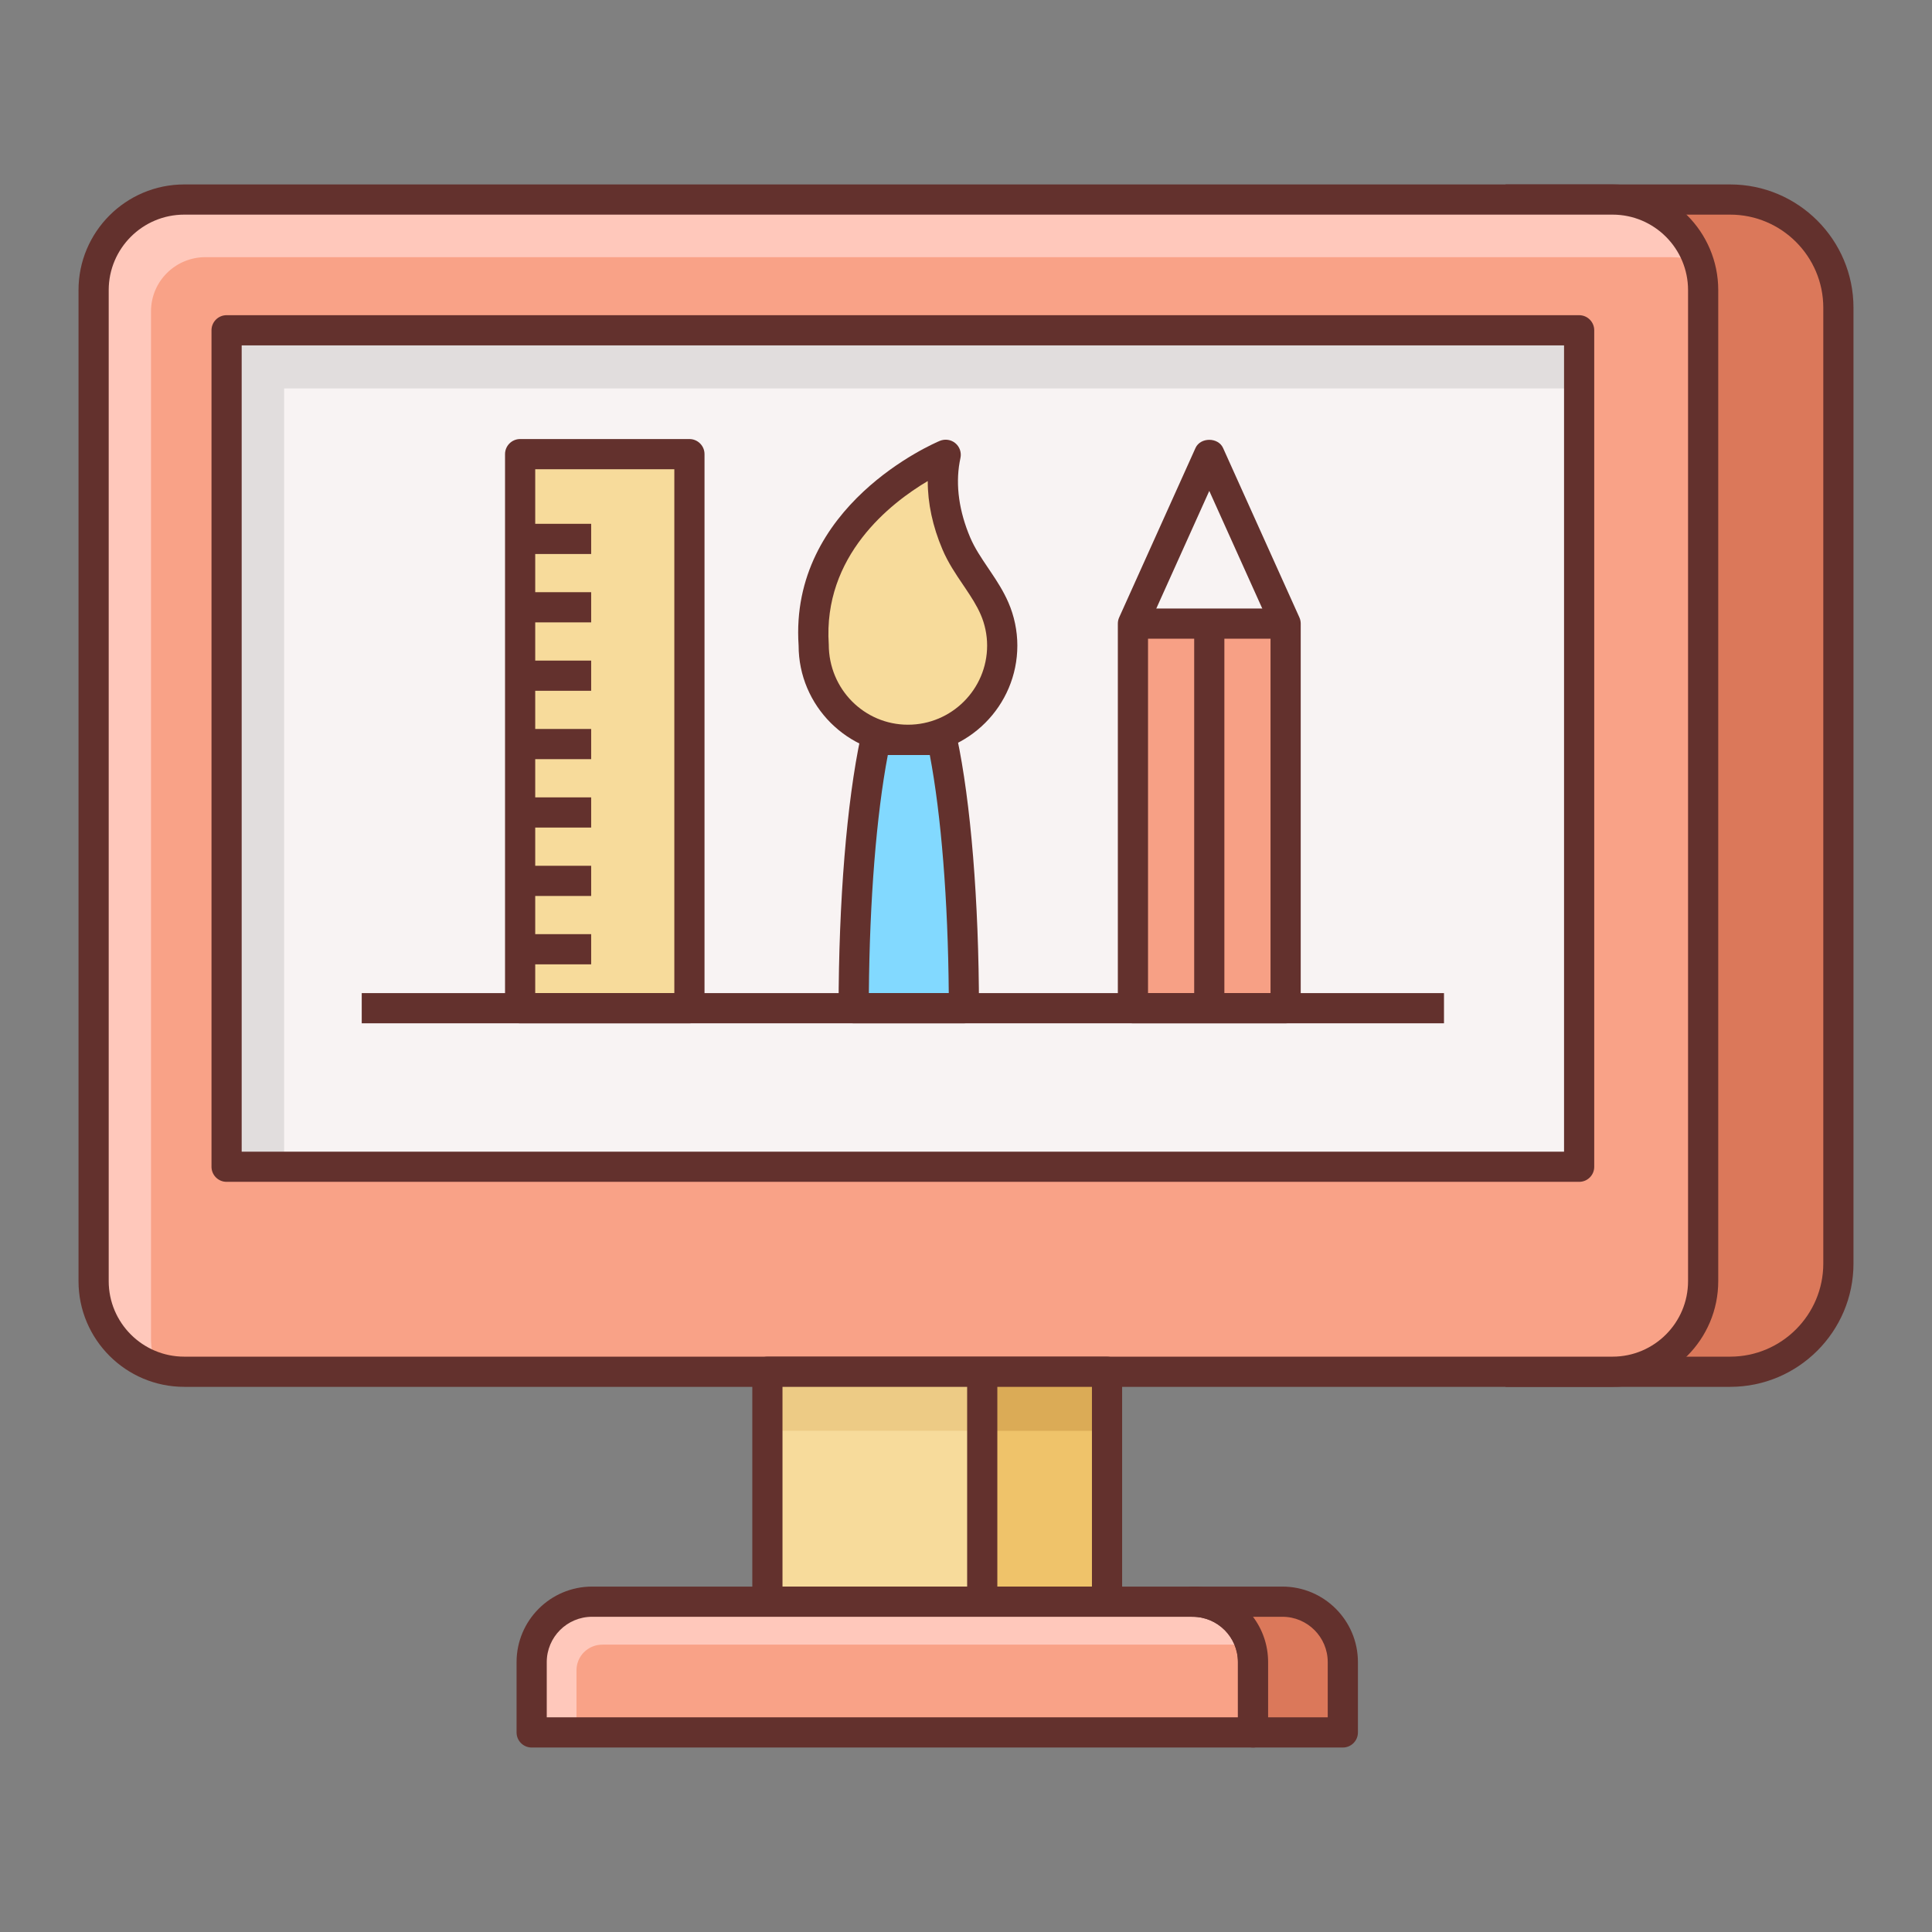 <?xml version="1.0" encoding="iso-8859-1"?>
<!-- Generator: Adobe Illustrator 22.0.1, SVG Export Plug-In . SVG Version: 6.00 Build 0)  -->
<svg version="1.1" id="Layer_1" xmlns="http://www.w3.org/2000/svg" xmlns:xlink="http://www.w3.org/1999/xlink" x="0px" y="0px"
	 viewBox="0 0 64 64" style="enable-background:new 0 0 64 64;" xml:space="preserve">
<rect x="0" y="0" width="64" height="64" fill="#808080" stroke="none"/>
<style type="text/css">
	.st0{fill:#F8F3F3;}
	.st1{fill:#63312D;}
	.st2{fill:#E1DDDD;}
	.st3{fill:#84DBFF;}
	.st4{fill:#CAF4FF;}
	.st5{fill:#52BADB;}
	.st6{fill:#F9DD9D;}
	.st7{fill:#FFEECF;}
	.st8{fill:#EFC36A;}
	.st9{fill:#F7A085;}
	.st10{fill:#82D9FF;}
	.st11{fill:#F7DB9B;}
	.st12{fill:#F9A287;}
	.st13{fill:#FFC8BB;}
	.st14{fill:#52B8D9;}
	.st15{fill:#DB785A;}
	.st16{fill:#EDCB85;}
	.st17{fill:#DBAB56;}
	.st18{fill:#D3A553;}
	.st19{fill:#FFFFFF;}
</style>
<g>
	<path class="st15" d="M57.315,6.61h-3.88c0.174,0.001,0.347,0.019,0.511,0.048c0.12,0.02,0.24,0.04,0.36,0.08
		c0.11,0.03,0.22,0.07,0.32,0.12c0.76,0.34,1.35,0.98,1.63,1.77c0.1,0.3,0.16,0.64,0.16,0.98v32.829c0,1.66-1.34,3.001-3.001,3.001
		h-3.544v0.003h7.444c1.98,0,3.584-1.605,3.584-3.584V10.194C60.899,8.215,59.295,6.61,57.315,6.61z"/>
	<path class="st1" d="M57.315,45.941h-7.443v-1h7.443c1.701,0,3.084-1.384,3.084-3.085V10.194c0-1.7-1.384-3.084-3.084-3.084h-7.443
		v-1h7.443c2.252,0,4.084,1.832,4.084,4.084v31.662C61.399,44.109,59.567,45.941,57.315,45.941z"/>
	<path class="st12" d="M56.256,8.629c-0.28-0.79-0.87-1.43-1.63-1.77c-0.1-0.05-0.21-0.09-0.32-0.12c-0.12-0.04-0.24-0.06-0.36-0.08
		c-0.17-0.03-0.35-0.05-0.53-0.05H6.103c-1.66,0-3.001,1.34-3.001,3.001v32.829c0,0.1,0.01,0.21,0.02,0.31
		c0.01,0.14,0.03,0.28,0.07,0.42c0.05,0.23,0.14,0.45,0.25,0.65c0.14,0.28,0.33,0.53,0.55,0.74c0.155,0.158,0.329,0.291,0.514,0.41
		c0.032,0.02,0.065,0.035,0.098,0.054c0.176,0.104,0.362,0.187,0.559,0.253c0.003,0.001,0.006,0.003,0.009,0.004
		c0,0,0-0.001,0-0.001c0.294,0.097,0.602,0.161,0.931,0.161h47.313c1.66,0,3.001-1.34,3.001-3.001V9.609
		C56.417,9.269,56.356,8.929,56.256,8.629z"/>
	<path class="st13" d="M56.257,8.629c-0.28-0.07-0.63-0.11-0.93-0.11H6.803c-0.99,0-1.8,0.8-1.8,1.79v34.039
		c0,0.33,0.07,0.64,0.17,0.93c-0.45-0.14-0.86-0.39-1.18-0.72c-0.22-0.22-0.41-0.46-0.55-0.74c-0.11-0.2-0.19-0.42-0.25-0.65
		c-0.04-0.14-0.06-0.28-0.07-0.42c-0.01-0.1-0.02-0.21-0.02-0.31V9.609c0-1.66,1.34-3.001,3.001-3.001h47.313
		c0.18,0,0.36,0.02,0.53,0.05c0.12,0.02,0.24,0.04,0.36,0.08c0.11,0.03,0.22,0.07,0.32,0.12C55.386,7.198,55.976,7.839,56.257,8.629
		z"/>
	<path class="st1" d="M53.418,45.941H6.102c-1.931,0-3.501-1.57-3.501-3.501V9.61c0-1.93,1.57-3.5,3.501-3.5h47.317
		c1.93,0,3.5,1.57,3.5,3.5v32.83C56.919,44.371,55.349,45.941,53.418,45.941z M6.102,7.11c-1.379,0-2.501,1.121-2.501,2.5v32.83
		c0,1.379,1.122,2.501,2.501,2.501h47.317c1.379,0,2.5-1.122,2.5-2.501V9.61c0-1.379-1.122-2.5-2.5-2.5H6.102z"/>
	<rect id="XMLID_52_" x="7.507" y="10.941" class="st0" width="44.805" height="27.709"/>
	<polygon class="st2" points="9.411,12.868 52.312,12.868 52.312,10.941 7.507,10.941 7.507,38.65 9.411,38.65 	"/>
	<path class="st1" d="M52.312,39.15H7.506c-0.276,0-0.5-0.224-0.5-0.5V10.941c0-0.276,0.224-0.5,0.5-0.5h44.805
		c0.276,0,0.5,0.224,0.5,0.5V38.65C52.812,38.927,52.588,39.15,52.312,39.15z M8.006,38.15h43.805V11.441H8.006V38.15z"/>
	<rect id="XMLID_50_" x="25.421" y="45.441" class="st11" width="11.251" height="7.617"/>
	<rect id="XMLID_49_" x="25.421" y="45.441" class="st16" width="11.251" height="1.955"/>
	<rect x="32.535" y="45.444" class="st8" width="4.142" height="7.611"/>
	<rect x="32.535" y="45.444" class="st17" width="4.142" height="1.955"/>
	<path class="st1" d="M36.672,53.558H25.421c-0.276,0-0.5-0.224-0.5-0.5v-7.616c0-0.276,0.224-0.5,0.5-0.5h11.251
		c0.276,0,0.5,0.224,0.5,0.5v7.616C37.172,53.334,36.949,53.558,36.672,53.558z M25.921,52.558h10.251v-6.616H25.921V52.558z"/>
	<rect x="32.038" y="45.441" class="st1" width="1" height="7.616"/>
	<path class="st12" d="M41.422,54.481c-0.17-0.57-0.58-1.02-1.11-1.26c-0.15-0.07-0.32-0.11-0.48-0.13
		c-0.11-0.02-0.21-0.03-0.32-0.03H19.617c-1.11,0-2.001,0.89-2.001,2.001v2.331h23.896v-2.331
		C41.513,54.861,41.482,54.661,41.422,54.481z"/>
	<path class="st13" d="M41.423,54.481H19.957c-0.48,0-0.86,0.38-0.86,0.85v2.061h-1.48v-2.331c0-1.11,0.89-2.001,2.001-2.001h19.895
		c0.11,0,0.21,0.01,0.32,0.03c0.16,0.02,0.33,0.06,0.48,0.13C40.842,53.461,41.252,53.911,41.423,54.481z"/>
	<path class="st1" d="M41.508,57.889H17.612c-0.276,0-0.5-0.224-0.5-0.5v-2.33c0-1.379,1.122-2.501,2.5-2.501h19.895
		c1.379,0,2.5,1.122,2.5,2.501v2.33C42.008,57.665,41.784,57.889,41.508,57.889z M18.112,56.889h22.896v-1.83
		c0-0.828-0.673-1.501-1.5-1.501H19.612c-0.827,0-1.5,0.673-1.5,1.501V56.889z"/>
	<path class="st15" d="M42.483,53.058h-2.975c1.105,0,2.001,0.896,2.001,2.001v2.331h2.975v-2.331
		C44.483,53.953,43.587,53.058,42.483,53.058z"/>
	<path class="st1" d="M44.483,57.889h-2.975c-0.276,0-0.5-0.224-0.5-0.5v-2.33c0-0.828-0.673-1.501-1.5-1.501
		c-0.276,0-0.5-0.224-0.5-0.5s0.224-0.5,0.5-0.5h2.975c1.379,0,2.5,1.122,2.5,2.501v2.33C44.983,57.665,44.759,57.889,44.483,57.889
		z M42.008,56.889h1.975v-1.83c0-0.828-0.673-1.501-1.5-1.501h-0.976c0.315,0.418,0.501,0.938,0.501,1.501V56.889z"/>
	<polygon class="st9" points="42.588,33.398 42.588,20.658 40.059,15.044 37.53,20.658 37.53,33.398 	"/>
	<polygon class="st0" points="42.588,20.658 40.059,15.044 37.53,20.658 	"/>
	<path class="st1" d="M42.588,33.898H37.53c-0.276,0-0.5-0.224-0.5-0.5v-12.74c0-0.07,0.015-0.141,0.044-0.205l2.529-5.614
		c0.162-0.359,0.75-0.359,0.912,0l2.529,5.614c0.029,0.064,0.044,0.135,0.044,0.205v12.74
		C43.088,33.675,42.864,33.898,42.588,33.898z M38.03,32.898h4.058V20.766l-2.029-4.504l-2.029,4.504V32.898z"/>
	<rect x="37.53" y="20.158" class="st1" width="5.058" height="1"/>
	<rect x="39.559" y="20.531" class="st1" width="1" height="12.867"/>
	<path class="st10" d="M31.931,33.398c-0.004-3.626-0.286-6.844-0.721-8.885h-2.209c-0.435,2.041-0.717,5.26-0.721,8.885H31.931z"/>
	<path class="st1" d="M31.931,33.898h-3.652c-0.133,0-0.26-0.053-0.354-0.146c-0.094-0.094-0.146-0.222-0.146-0.354
		c0.004-3.551,0.271-6.828,0.732-8.989c0.049-0.23,0.253-0.396,0.489-0.396h2.209c0.236,0,0.44,0.165,0.489,0.396
		c0.461,2.161,0.728,5.438,0.732,8.989c0,0.133-0.052,0.261-0.146,0.354C32.191,33.846,32.064,33.898,31.931,33.898z M28.782,32.898
		h2.647c-0.025-3.079-0.25-5.9-0.628-7.886H29.41C29.032,26.998,28.807,29.819,28.782,32.898z"/>
	<path class="st11" d="M32.409,19.229c-0.264-0.393-0.54-0.781-0.729-1.225c-0.372-0.875-0.553-1.838-0.384-2.783
		c0.009-0.052,0.02-0.104,0.031-0.156c0,0-4.666,1.947-4.372,6.319c0,1.725,1.398,3.123,3.123,3.123s3.123-1.398,3.123-3.123
		c0-0.422-0.087-0.842-0.256-1.228C32.801,19.825,32.608,19.525,32.409,19.229z"/>
	<path class="st1" d="M30.078,25.007c-1.998,0-3.623-1.625-3.623-3.623c-0.313-4.642,4.476-6.695,4.68-6.781
		c0.172-0.069,0.369-0.042,0.512,0.078c0.144,0.119,0.208,0.308,0.169,0.49l-0.027,0.138c-0.138,0.771-0.017,1.634,0.351,2.498
		c0.149,0.351,0.364,0.669,0.592,1.007l0.092,0.137l0,0c0.204,0.303,0.416,0.63,0.58,1.007c0.194,0.445,0.297,0.939,0.297,1.427
		C33.7,23.382,32.075,25.007,30.078,25.007z M30.733,15.935c-1.24,0.735-3.477,2.48-3.279,5.416
		c0.001,1.479,1.178,2.656,2.624,2.656S32.7,22.83,32.7,21.384c0-0.352-0.074-0.707-0.214-1.028c-0.13-0.3-0.315-0.583-0.493-0.849
		l-0.09-0.134c-0.245-0.361-0.498-0.735-0.684-1.175C30.895,17.438,30.731,16.668,30.733,15.935z"/>
	<rect x="17.23" y="15.044" class="st11" width="5.608" height="18.354"/>
	<path class="st1" d="M22.838,33.898H17.23c-0.276,0-0.5-0.224-0.5-0.5V15.044c0-0.276,0.224-0.5,0.5-0.5h5.608
		c0.276,0,0.5,0.224,0.5,0.5v18.354C23.338,33.675,23.115,33.898,22.838,33.898z M17.73,32.898h4.608V15.544H17.73V32.898z"/>
	<rect x="17.23" y="17.352" class="st1" width="2.353" height="1"/>
	<rect x="17.23" y="19.617" class="st1" width="2.353" height="1"/>
	<rect x="17.23" y="21.883" class="st1" width="2.353" height="1"/>
	<rect x="17.23" y="24.148" class="st1" width="2.353" height="1"/>
	<rect x="17.23" y="26.414" class="st1" width="2.353" height="1"/>
	<rect x="17.23" y="28.68" class="st1" width="2.353" height="1"/>
	<rect x="17.23" y="30.945" class="st1" width="2.353" height="1"/>
	<rect x="11.983" y="32.898" class="st1" width="35.851" height="1"/>
</g>
</svg>
